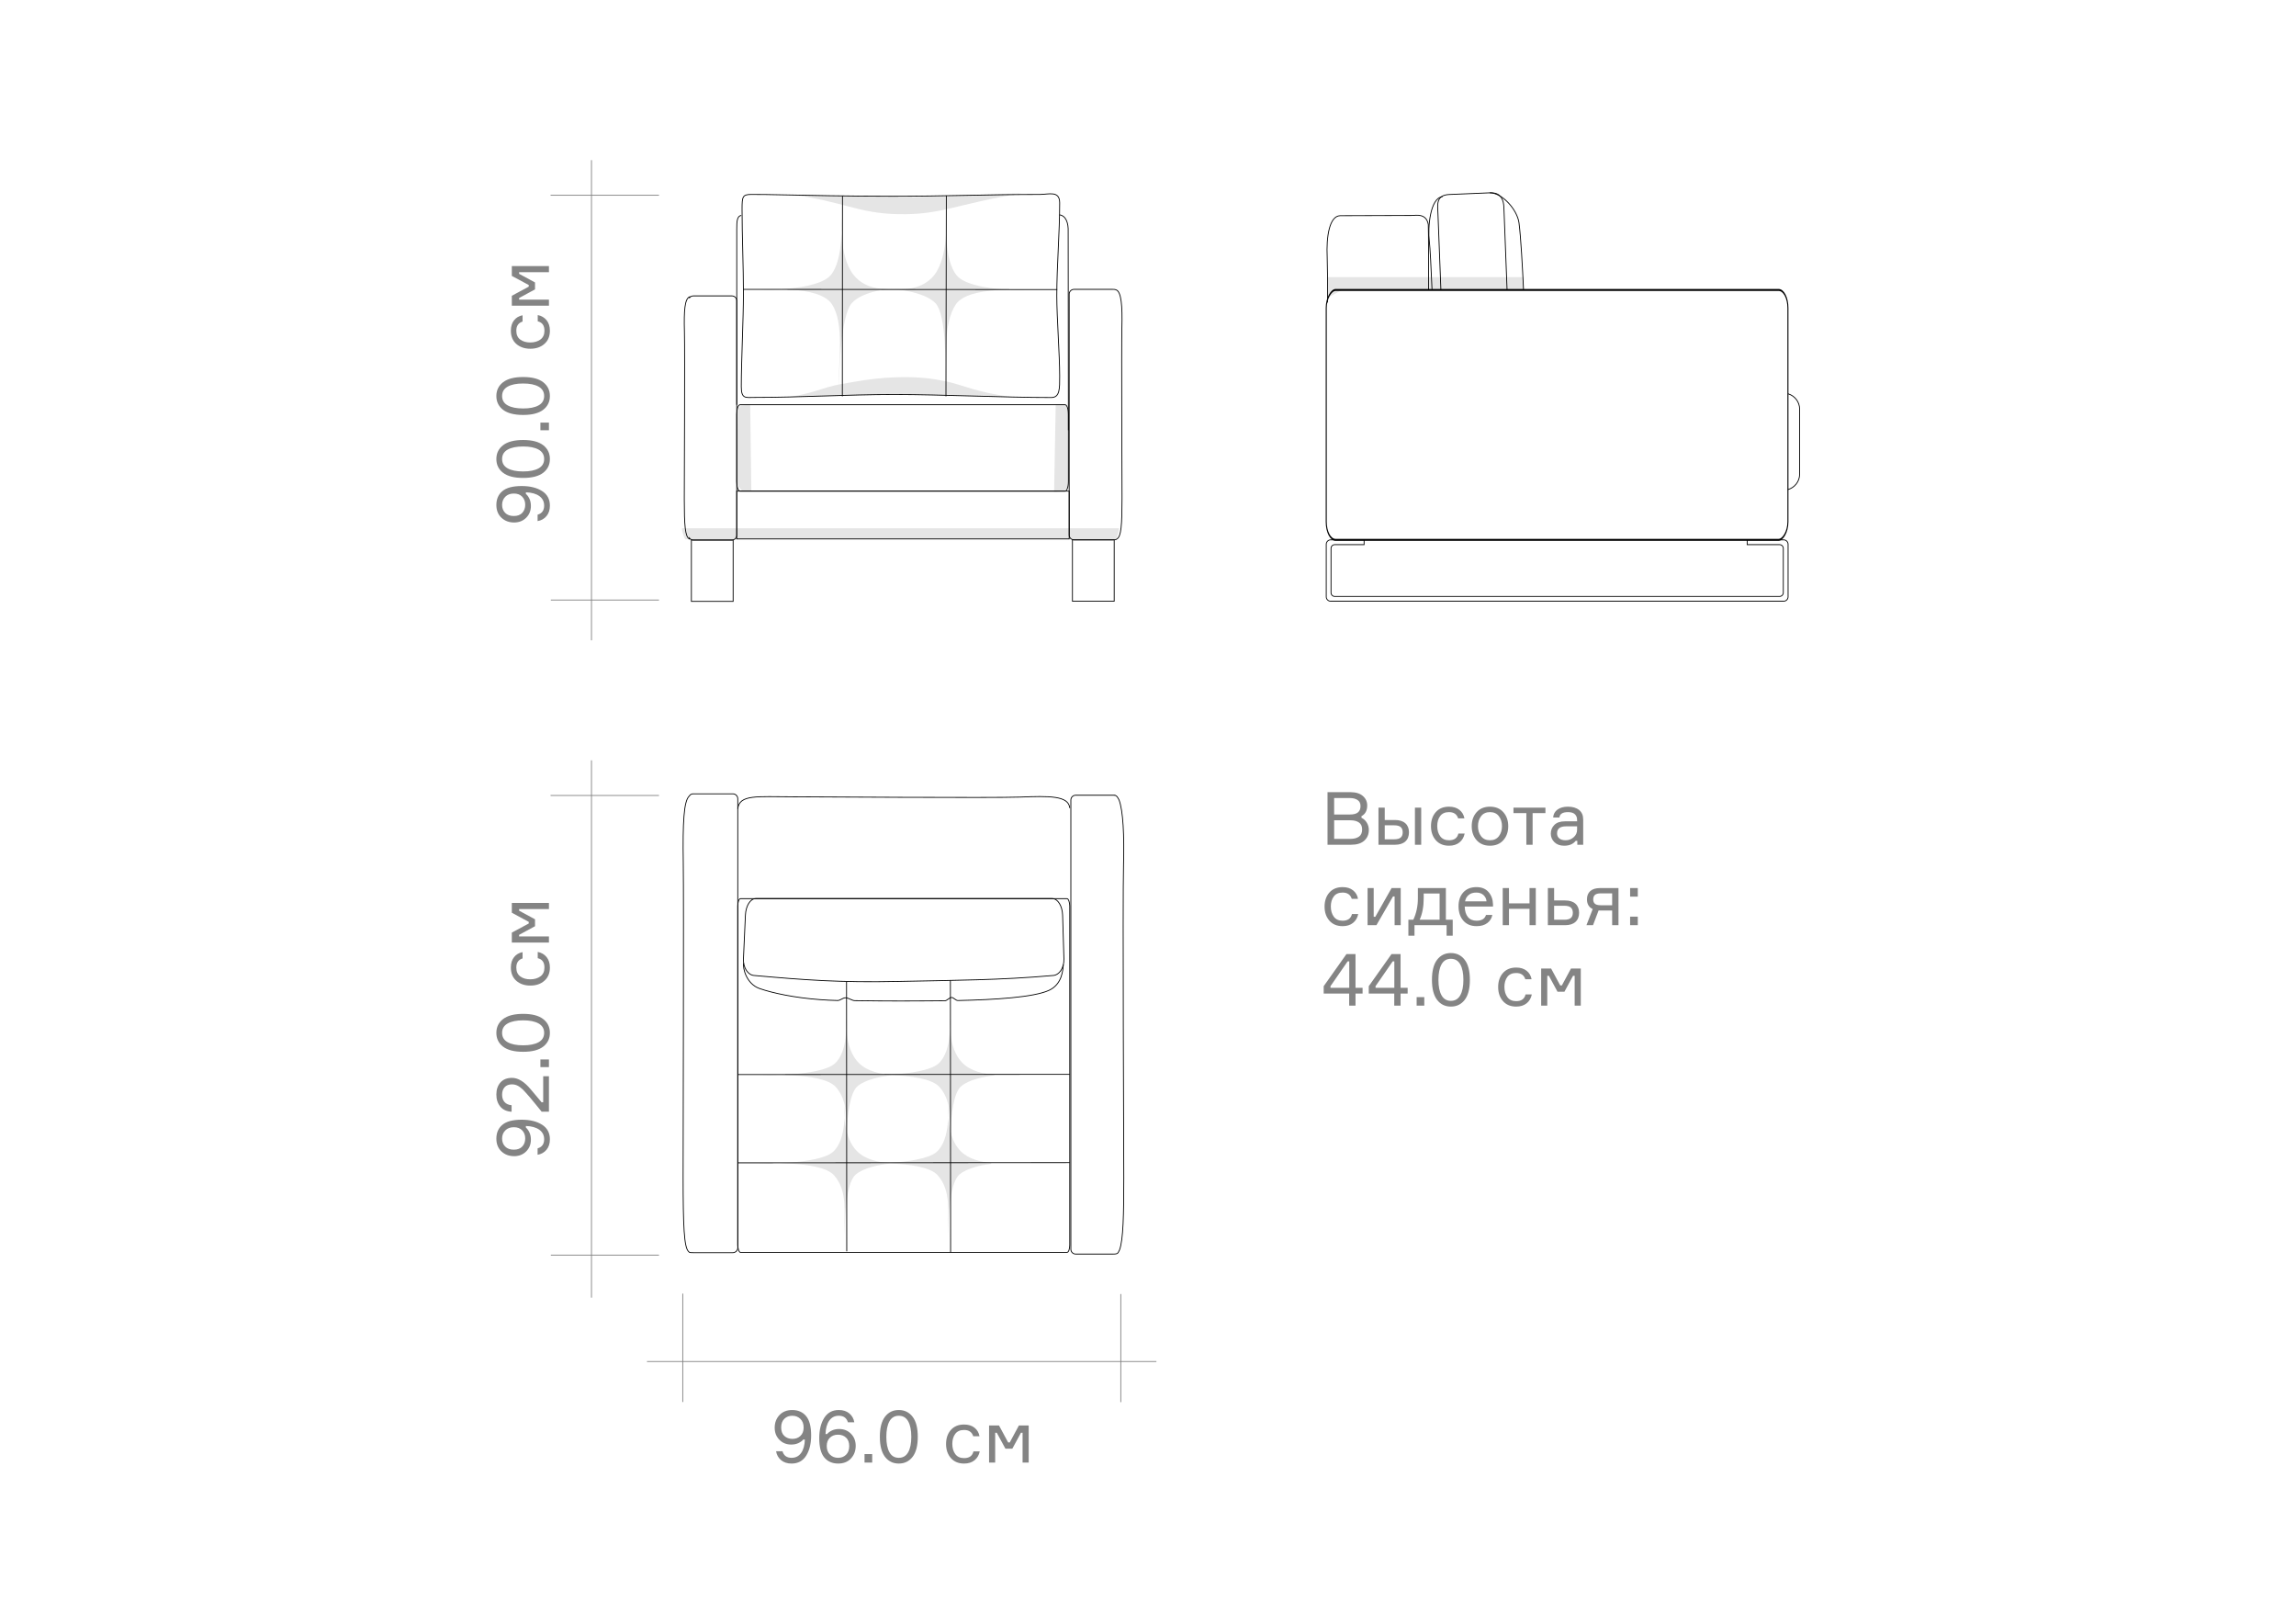 <?xml version="1.0" encoding="UTF-8"?>
<!DOCTYPE svg PUBLIC "-//W3C//DTD SVG 1.1//EN" "http://www.w3.org/Graphics/SVG/1.1/DTD/svg11.dtd">
<!-- Creator: CorelDRAW 2021.5 -->
<svg xmlns="http://www.w3.org/2000/svg" xml:space="preserve" width="297mm" height="210mm" version="1.1" shape-rendering="geometricPrecision" text-rendering="geometricPrecision" image-rendering="optimizeQuality" fill-rule="evenodd" clip-rule="evenodd"
viewBox="0 0 29698.94 20999.25"
 xmlns:xlink="http://www.w3.org/1999/xlink"
 xmlns:xodm="http://www.corel.com/coreldraw/odm/2003">
 <g id="Тени">
  <rect fill="none" width="29698.94" height="20999.25"/>
  <g id="_2237958338480">
   <polygon fill="black" fill-opacity="0.102" points="17172.13,3584.33 19710.21,3584.33 19710.21,3744.38 17369.38,3744.38 17172.27,3850.89 17172.13,3744.38 "/>
   <polygon fill="black" fill-opacity="0.102" points="13815.76,5326.66 13785.7,5236.82 13655.73,5236.74 13634.83,6363.86 13755.13,6351.95 13825.45,6300.09 "/>
   <path fill="black" fill-opacity="0.102" d="M8819.79 6832.28c1884.85,0 3769.7,0 5654.55,0 -8.62,93.36 -40.88,142.28 -40.88,142.28 -1855.99,0 -3711.99,0 -5567.99,0 0,9.22 -38.47,-68.1 -45.68,-142.28z"/>
   <path fill="black" fill-opacity="0.102" d="M10236.37 2517.36c657.62,82.52 860.63,243.73 1386.84,252.53 560.85,9.39 720.63,-126.26 1593.07,-270.71 -490.58,11.41 -970.57,40.47 -1461.16,51.9l-1518.76 -33.72z"/>
   <path fill="black" fill-opacity="0.102" d="M12822.91 15051.57c-135.42,17.17 -311.74,54.81 -411.54,137.41 -177.64,147.03 -136.44,968.87 -145.8,736.4 -9.37,-232.46 44.58,-522.46 -135.69,-725.35 -97.16,-109.34 -376.04,-143.97 -612.63,-152.64 -138.52,14.88 -338.23,51.58 -446.99,141.59 -177.66,147.03 -136.44,968.87 -145.8,736.4 -9.37,-232.46 44.58,-522.46 -135.72,-725.35 -180.26,-202.92 -986.62,-148.51 -986.62,-148.51 0,0 778.9,10.61 969.54,-151.64 190.63,-162.25 149.96,-601.9 149.96,-601.9 0,0 -12.15,152.64 25.49,315.01 3.06,-192.63 2.38,-399.15 -135.71,-554.57 -180.29,-202.92 -986.65,-148.51 -986.65,-148.51 0,0 778.9,10.62 969.54,-151.63 190.63,-162.26 149.99,-601.91 149.99,-601.91 0,0 -31.76,397.91 165.65,592.08 113.14,111.28 287.41,143.32 415.57,150.45 231.11,-15.64 506.69,-52.79 609.89,-140.62 190.63,-162.26 150,-601.91 150,-601.91 0,0 -31.73,397.91 165.65,592.08 112.09,110.25 284.19,142.75 412,150.26l-1.13 9.23c-137.23,16.18 -324.03,53.47 -427.9,139.45 -101.1,83.68 -131.29,385.83 -140.27,587.88 24.09,92.68 65.13,186.37 134.69,254.79 106.12,104.37 266.02,139.07 391.24,148.83l3.26 12.7zm-534.66 -438.59c3.05,-192.63 2.37,-399.15 -135.75,-554.57 -97.13,-109.34 -376.03,-143.97 -612.62,-152.64 -138.52,14.88 -338.23,51.58 -446.99,141.6 -101.1,83.68 -131.31,385.83 -140.29,587.88 24.06,92.68 65.13,186.37 134.69,254.79 113.17,111.28 287.41,143.33 415.59,150.45 231.08,-15.63 506.69,-52.79 609.9,-140.62 190.63,-162.25 149.99,-601.9 149.99,-601.9 0,0 -12.15,152.64 25.49,315.01z"/>
   <path fill="black" fill-opacity="0.102" d="M10882.12 2817.83c0,0 37.64,542.87 -138.92,743.2 -176.54,200.32 -897.98,187.22 -897.98,187.22 0,0 746.84,-67.18 913.83,183.34 166.98,250.53 84.35,734.4 93.05,1021.43l0.56 19.31c-190.26,34 -379.02,130.56 -667.69,162.41l1473.47 -32.4c490.58,8.8 955.47,23.87 1446.04,32.67 -463.03,-54.19 -661.13,-160.95 -871.76,-203.86 5.11,-282.12 -33.74,-747.38 130.61,-993.97 164.35,-246.58 913.84,-183.34 913.84,-183.34 0,0 -721.43,13.1 -897.99,-187.22 -176.55,-200.33 -138.91,-743.18 -138.91,-743.18 0,0 29.37,491.3 -153.43,731.02 -182.81,239.73 -538.01,181.8 -538.01,181.8 0,0 413.22,32.25 553.77,187.31 140.56,155.07 125.87,801.4 127.67,1007.09 -167.24,-33.94 -321.89,-55.97 -569.66,-52.79 -310.69,4 -532.23,45.21 -806.9,94.3 0.2,-149.72 20.2,-893.26 166.08,-1054.19 145.89,-160.92 526.68,-187.3 526.68,-187.3 0,0 -328.11,57.92 -510.91,-181.81 -182.8,-239.72 -153.43,-731.04 -153.43,-731.04z"/>
   <polygon fill="black" fill-opacity="0.102" points="9543.66,5297.55 9580,5244.52 9704.02,5234.23 9718.52,6351.65 9602.18,6351.65 9529.78,6265.15 "/>
   <g>
    <line fill="none" stroke="black" stroke-width="10.58" stroke-miterlimit="22.926" x1="9542.96" y1="13897.26" x2="13837.41" y2= "13894.58" />
    <rect fill="none" stroke="black" stroke-width="10.58" stroke-miterlimit="22.926" x="9542.95" y="11622.11" width="4294.46" height="4575.14" rx="35.39" ry="95.32"/>
    <path fill="none" stroke="black" stroke-width="10.58" stroke-miterlimit="22.926" d="M9479.2 10266.49l-510.04 0c-38.15,0 -43.53,18.55 -58.57,34.32 -64.02,67.21 -80.74,330.99 -72.55,851.78 7.04,448.41 -1.97,3808.44 -1.97,4065.71 0,638.14 11.85,915.99 71.47,968.7 13.4,7.91 -4.08,13.69 61.62,13.69l510.04 0c35.08,0 63.76,-28.68 63.76,-63.75l0 -5806.7c0,-35.08 -28.68,-63.75 -63.76,-63.75z"/>
    <path fill="none" stroke="black" stroke-width="10.58" stroke-miterlimit="22.926" d="M14413.5 10284.52l-499.48 0c-34.35,0 -62.43,28.09 -62.43,62.44l0 5809.34c0,34.32 28.08,62.43 62.43,62.43l486.76 0c65.46,0 59.87,-15.72 80.23,-53.2 48.93,-129.93 55.33,-457.76 55.33,-932.92 0,-255.95 -15.56,-3598.64 -3.41,-4044.74 10.29,-378.68 -4.75,-705.29 -58.54,-844.08 -23.22,-44.64 -37.26,-59.28 -60.89,-59.28z"/>
    <path fill="none" stroke="black" stroke-width="10.58" stroke-miterlimit="22.926" d="M13837.4 10450.31c-14.21,-161.01 -265.05,-156.66 -641.88,-141.7 -324.49,12.88 -2755.8,-3.61 -2941.97,-3.61 -461.75,0 -690.37,-33.3 -710.61,156.61"/>
    <path fill="none" stroke="black" stroke-width="10.58" stroke-miterlimit="22.926" d="M13754.76 12475.3c-6.7,67.43 -13.58,252.83 -185.15,332.32 -195.84,90.73 -700.62,121.67 -1178.67,132.23 -29.22,0.65 -55.14,-40.23 -82.87,-39.77 -28.17,0.48 -58.14,42.34 -85.17,42.68 -188.45,2.39 -355.08,1.77 -569.52,3.09 -193.85,1.22 -386.98,-2.9 -594.11,-4.57 -43.07,-0.35 -79.47,-37.15 -123.89,-37.24 -31.21,-0.05 -69.48,36.11 -100.1,35.41 -77.65,-1.78 -153.36,-5.62 -226.49,-11.1 -333.21,-24.98 -613.27,-84.5 -783.92,-143.89 -170.4,-59.29 -220.22,-265.94 -205.53,-329.08"/>
    <path fill="none" stroke="black" stroke-width="10.58" stroke-miterlimit="22.926" d="M9778.67 11620.61l3829.74 0c75.08,0 132.95,96.96 136.51,214.91l17.06 565.27c3.57,117.99 -61.51,209.51 -136.51,214.91 -691.54,61.14 -1259.79,61.66 -2013.68,77.31 -735.4,15.27 -1183.26,-16.66 -1858.72,-77.31 -74.99,-5.4 -141.84,-96.99 -136.5,-214.91l25.59 -565.27c5.34,-117.92 61.43,-214.91 136.51,-214.91z"/>
    <line fill="none" stroke="black" stroke-width="10.58" stroke-miterlimit="22.926" x1="9542.95" y1="15038.88" x2="13837.41" y2= "15036.2" />
    <line fill="none" stroke="black" stroke-width="10.58" stroke-miterlimit="22.926" x1="10952.75" y1="16183.14" x2="10950.1" y2= "12693.58" />
    <line fill="none" stroke="black" stroke-width="10.58" stroke-miterlimit="22.926" x1="12296.16" y1="16197.24" x2="12293.52" y2= "12679.95" />
   </g>
   <g>
    <path fill="none" stroke="black" stroke-width="10.58" stroke-miterlimit="22.926" d="M9467.35 3826.86l-499.48 0c-19.07,0 -36.19,8.64 -47.66,22.22l0 -10.53c-62.79,25.47 -74.67,176.11 -67.11,453.23 6.51,238.61 -1.83,2026.5 -1.83,2163.39 0,339.56 10.99,487.39 66.13,515.44l0 -11.93c11.37,15.61 29.78,25.79 50.47,25.79l499.48 0c34.35,0 62.43,-28.09 62.43,-62.43l0 -3032.76c0,-34.35 -28.08,-62.43 -62.43,-62.43z"/>
    <path fill="none" stroke="black" stroke-width="10.58" stroke-miterlimit="22.926" d="M9572.65 5234.24c1411.33,0 2793.1,0 4204.34,0 23.59,0 42.9,55.89 42.9,124.17l0 869.1c0,68.29 -19.31,124.16 -42.9,124.16l-4204.34 0c-23.59,0 -42.9,-55.87 -42.9,-124.16l0 -869.1c0,-68.29 19.31,-124.17 42.9,-124.17z"/>
    <path fill="none" stroke="black" stroke-width="10.58" stroke-miterlimit="22.926" d="M9529.86 5234.85l0 -2267.44c-1.02,-116.43 7.72,-172.62 58.57,-181.56m4116.89 -7.09c84.94,11.5 115.57,109.24 111.62,215.49l2.95 2569.49"/>
    <path fill="none" stroke="black" stroke-width="10.58" stroke-miterlimit="22.926" d="M9758.01 5140.02c613.64,0 1195.38,-37.93 1808.99,-37.93 621.92,0 1408.34,39.07 2030.25,39.07 113.28,0 109.8,-113.71 109.8,-276.9 0,-281.74 -37.31,-755.76 -37.31,-1037.5 0,-395.12 37.31,-807.27 37.31,-1202.43 0,-163.16 -141.77,-109.52 -255.04,-109.52 -655.06,0 -1248.73,23.63 -1903.76,23.63 -543.51,0 -1099.34,-11.54 -1642.78,-22.53 -36.98,-0.73 -150.25,-1.16 -187.24,-1.16 -113.27,0 -119.7,27.98 -119.7,191.18 0,341.42 17.85,744.47 17.85,1085.88 0,335.45 -27.8,872.57 -27.8,1208.01 0,163.2 56.18,140.19 169.44,140.19z"/>
    <line fill="none" stroke="black" stroke-width="10.58" stroke-miterlimit="22.926" x1="9616.38" y1="3742.36" x2="13675.31" y2= "3745" />
    <line fill="none" stroke="black" stroke-width="10.58" stroke-miterlimit="22.926" x1="10897.52" y1="2533.77" x2="10895.84" y2= "5125.66" />
    <line fill="none" stroke="black" stroke-width="10.58" stroke-miterlimit="22.926" x1="12240.81" y1="2531.39" x2="12236.03" y2= "5125.66" />
    <path fill="none" stroke="black" stroke-width="10.58" stroke-miterlimit="22.926" d="M14391.95 3742l-499.48 0c-34.35,0 -62.43,28.08 -62.43,62.43l0 3115.09c0,34.35 28.08,62.43 62.43,62.43l499.48 0c53.31,0 45.74,-6.21 55.41,-12.26 55.17,-28.62 66.13,-179.53 66.13,-526.13 0,-139.74 -8.34,-1964.78 -1.83,-2208.33 7.56,-282.88 -8.78,-459.06 -71.56,-485.07 -10.24,-1.37 -6.46,-8.15 -48.15,-8.15z"/>
    <rect fill="none" stroke="black" stroke-width="10.58" stroke-miterlimit="22.926" x="9529.78" y="6351.66" width="4300.26" height="618.15"/>
    <rect fill="none" stroke="black" stroke-width="10.58" stroke-miterlimit="22.926" x="8943.13" y="6984.49" width="540" height="793.11"/>
    <rect fill="none" stroke="black" stroke-width="10.58" stroke-miterlimit="22.926" x="13872.2" y="6982.33" width="540" height="793.11"/>
   </g>
   <g>
    <path fill="none" stroke="black" stroke-width="10.58" stroke-miterlimit="22.926" d="M23128.9 5093.07c86.14,25.03 149.56,104.96 149.56,198.89l0 840.01c0,94.94 -64.78,175.48 -152.26,199.65"/>
    <path fill="none" stroke="black" stroke-width="10.58" stroke-miterlimit="22.926" d="M18479 3750.18c1.32,-28.62 -0.49,-825.88 -4.05,-846.75 -25.63,-149.19 -162.63,-116.87 -208.16,-116.66 -240.64,1.11 -891.96,2.43 -930.59,2.89 -139.72,1.68 -181.97,270.67 -168.85,537.4 3.78,77.11 5.05,302.53 4.92,585.51"/>
    <path fill="none" stroke="black" stroke-width="10.58" stroke-miterlimit="22.926" d="M18637.95 3745.86l-37.53 -974.21c-4.78,-124.14 -29.78,-248.85 147.35,-256.2l522.86 -21.73c47.01,-1.94 174.91,-5.89 182.4,188.41l40.98 1063.72"/>
    <path fill="none" stroke="black" stroke-width="10.58" stroke-miterlimit="22.926" d="M18658.34 2544.18c-160.63,12.85 -191.82,405.19 -170.08,574.66 10.18,79.46 23.96,364.61 34.91,621.45"/>
    <path fill="none" stroke="black" stroke-width="10.58" stroke-miterlimit="22.926" d="M19270.67 2493.72c161.11,0.03 355.18,218.2 377.7,388.75 23.8,180.07 46.12,588.16 58.63,863.39"/>
    <rect fill="none" stroke="black" stroke-width="10.58" stroke-miterlimit="22.926" transform="matrix(2.45875E-14 -2.411 1.247 8.57878E-14 17155 6981.95)" width="1340.61" height="4789.06" rx="96.84" ry="96.84"/>
    <path fill="none" stroke="black" stroke-width="10.58" stroke-miterlimit="22.926" d="M17155.03 7718.13l0 -678.89c0,-31.52 25.77,-57.3 57.31,-57.3l432.31 0 0 61.84 -379.44 0c-26.62,0 -48.37,21.76 -48.37,48.38l0 573.06c0,26.63 21.75,48.39 48.37,48.39l5753.62 0c26.62,0 48.39,-21.76 48.39,-48.39l0 -573.06c0,-26.62 -21.77,-48.38 -48.39,-48.38l-418.94 0 0 -61.84 471.84 0c31.51,0 57.3,25.78 57.3,57.3l0 678.89c0,31.53 -25.79,57.31 -57.3,57.31l-5859.41 0c-31.54,0 -57.31,-25.78 -57.31,-57.31z"/>
   </g>
   <path fill="#666666" fill-rule="nonzero" fill-opacity="0.8" d="M17610.73 10555.56l0 20.95c28.58,13.34 51.6,34.3 69.06,62.88 17.47,28.58 26.2,60.01 26.2,94.31 0,57.15 -19.69,103.35 -59.06,138.6 -39.37,35.25 -96.53,52.87 -171.46,52.87l-303.87 0 0 -680.14 296.25 0c69.22,0 122.73,16.35 160.5,49.06 37.79,32.7 56.68,73.82 56.68,123.36 0,65.41 -24.76,111.45 -74.3,138.13zm-353.41 -234.33l0 212.42 208.61 0c88.28,0 132.42,-36.2 132.42,-108.6 0,-35.56 -12.7,-61.76 -38.11,-78.59 -25.4,-16.83 -57.47,-25.24 -96.21,-25.24l-206.71 0zm0 527.72l212.42 0c43.82,0 79.71,-9.37 107.65,-28.1 27.94,-18.74 41.91,-50.01 41.91,-93.83 0,-41.28 -13.81,-71.29 -41.43,-90.02 -27.63,-18.74 -63.35,-28.11 -107.17,-28.11l-213.38 0 0 240.05zm573.45 -403.9l80.98 0 0 160.03 132.41 0c57.79,0 102.4,13.97 133.84,41.92 31.44,27.94 47.15,67 47.15,117.17 0,50.8 -15.71,90.34 -47.15,118.6 -31.44,28.26 -76.05,42.39 -133.84,42.39l-213.38 0 0 -480.1zm80.98 228.62l0 180.99 120.98 0c40.01,0 68.59,-7.62 85.73,-22.87 17.15,-15.24 25.72,-37.78 25.72,-67.63 0,-29.85 -8.57,-52.39 -25.72,-67.64 -17.14,-15.24 -45.72,-22.86 -85.73,-22.86l-120.98 0zm390.56 -228.62l80.97 0 0 480.1 -80.97 0 0 -480.1zm562.01 335.31l80.98 0c-9.53,48.27 -31.92,86.53 -67.16,114.79 -35.25,28.26 -80.18,42.39 -134.8,42.39 -72.4,0 -129.39,-23.65 -170.98,-70.97 -41.6,-47.31 -62.4,-107.8 -62.4,-181.46 0,-74.3 20.64,-134.95 61.92,-181.94 41.28,-46.99 98.44,-70.49 171.46,-70.49 55.25,0 100.19,13.81 134.8,41.44 34.61,27.62 56.04,64.3 64.3,110.03l-80.97 0c-17.15,-53.99 -56.53,-80.98 -118.13,-80.98 -51.44,0 -89.7,16.99 -114.79,50.97 -25.08,33.97 -37.63,77 -37.63,129.08 0,52.71 12.71,96.53 38.11,131.46 25.4,34.93 63.51,52.39 114.31,52.39 67.32,0 107.65,-28.9 120.98,-86.69zm235.76 -276.24c42.23,-47.63 99.87,-71.45 172.89,-71.45 73.03,0 130.67,23.82 172.89,71.45 42.23,47.63 63.35,107.96 63.35,180.98 0,73.04 -21.12,133.37 -63.35,180.99 -42.23,47.63 -99.87,71.44 -172.89,71.44 -73.03,0 -130.67,-23.81 -172.89,-71.44 -42.23,-47.63 -63.35,-107.96 -63.35,-180.99 0,-73.03 21.12,-133.36 63.35,-180.98zm57.63 310.06c26.68,35.25 65.1,52.87 115.27,52.87 50.17,0 88.59,-17.62 115.27,-52.87 26.67,-35.25 40.01,-78.27 40.01,-129.08 0,-50.8 -13.34,-93.83 -40.01,-129.08 -26.68,-35.24 -65.1,-52.87 -115.27,-52.87 -50.17,0 -88.59,17.63 -115.27,52.87 -26.67,35.25 -40.01,78.28 -40.01,129.08 0,50.81 13.34,93.83 40.01,129.08zm419.14 -298.63l0 -70.5 413.42 0 0 70.5 -165.74 0 0 409.61 -80.97 0 0 -409.61 -166.7 0zm825.88 409.61l0 -50.49 -20.96 0c-33.02,41.92 -82.87,62.87 -149.55,62.87 -52.71,0 -94.62,-15.24 -125.74,-45.72 -31.12,-30.48 -46.68,-67.32 -46.68,-110.5 0,-43.82 15.24,-81.29 45.73,-112.41 30.48,-31.12 76.52,-46.68 138.13,-46.68l156.21 0 0 -19.05c0,-30.49 -9.52,-54.78 -28.57,-72.88 -19.06,-18.1 -48.59,-27.15 -88.6,-27.15 -69.86,0 -107.01,23.18 -111.45,69.54l-80.97 0c3.17,-43.82 22.06,-78.11 56.68,-102.88 34.61,-24.77 79.22,-37.15 133.84,-37.15 61.6,0 110.02,14.29 145.26,42.87 35.25,28.58 52.87,69.54 52.87,122.88l0 326.74 -76.21 0zm-150.5 -58.11c40.01,0 74.62,-13.18 103.83,-39.53 29.22,-26.36 43.82,-58.59 43.82,-96.69l0 -43.82 -143.83 0c-76.84,0 -115.27,30.48 -115.27,91.45 0,27.31 9.69,48.9 29.06,64.78 19.37,15.87 46.84,23.81 82.4,23.81zm-2764.37 953.62l80.98 0c-9.53,48.27 -31.92,86.53 -67.16,114.79 -35.25,28.26 -80.18,42.39 -134.8,42.39 -72.4,0 -129.39,-23.65 -170.98,-70.97 -41.6,-47.31 -62.4,-107.8 -62.4,-181.46 0,-74.3 20.64,-134.95 61.92,-181.94 41.28,-46.99 98.44,-70.49 171.46,-70.49 55.25,0 100.19,13.81 134.8,41.44 34.61,27.62 56.04,64.3 64.3,110.03l-80.97 0c-17.15,-53.99 -56.53,-80.98 -118.13,-80.98 -51.44,0 -89.7,16.99 -114.79,50.97 -25.08,33.97 -37.63,77 -37.63,129.08 0,52.71 12.71,96.53 38.11,131.46 25.4,34.93 63.51,52.39 114.31,52.39 67.32,0 107.65,-28.9 120.98,-86.69zm316.26 144.79l-114.32 0 0 -480.1 79.07 0 0 371.51 20.96 0 210.51 -371.51 118.13 0 0 480.1 -79.07 0 0 -371.51 -20.96 0 -214.32 371.51zm898.28 -70.49l88.59 0 0 206.7 -79.07 0 0 -136.22 -415.33 0 0 136.22 -79.06 0 0 -206.7 63.82 0c39.38,-83.83 59.06,-176.54 59.06,-278.16l0 -131.46 361.99 0 0 409.62zm-80.98 0l0 -339.12 -205.75 0 0 60.96c0,108.6 -17.46,201.31 -52.39,278.16l258.14 0zm690.62 -198.14l0 27.63 -365.79 0c1.27,57.79 14.93,102.72 40.96,134.79 26.04,32.08 63.51,48.11 112.41,48.11 66.05,0 106.69,-24.77 121.94,-74.3l81.92 0c-8.25,43.18 -30.01,78.11 -65.25,104.78 -35.25,26.68 -81.45,40.01 -138.61,40.01 -73.03,0 -130.19,-23.81 -171.46,-71.44 -41.28,-47.63 -61.92,-109.55 -61.92,-185.75 0,-74.94 20.64,-134.95 61.92,-180.03 41.28,-45.09 97.8,-67.64 169.56,-67.64 67.95,0 120.34,21.43 157.17,64.3 36.83,42.87 55.88,96.06 57.15,159.55zm-216.23 -153.36c-41.28,0 -74.3,10.64 -99.07,31.92 -24.77,21.27 -40.01,48.42 -45.72,81.44l277.19 0c-2.54,-32.38 -15.55,-59.37 -39.05,-80.97 -23.5,-21.59 -54.62,-32.39 -93.36,-32.39zm769.69 421.99l-80.98 0 0 -211.47 -265.76 0 0 211.47 -80.98 0 0 -480.1 80.98 0 0 198.14 265.76 0 0 -198.14 80.98 0 0 480.1zm830.64 -480.1l239.09 0 0 480.1 -81.92 0 0 -189.56 -145.74 0c-12.7,0 -22.54,-0.32 -29.53,-0.95l-72.4 190.51 -84.78 0 80.97 -208.61c-49.53,-23.5 -74.3,-65.41 -74.3,-125.75 0,-46.36 14.45,-82.24 43.34,-107.64 28.9,-25.4 70.65,-38.11 125.27,-38.11zm157.17 68.59l-148.6 0c-34.93,0 -59.69,6.67 -74.3,20.01 -14.61,13.33 -21.91,32.7 -21.91,58.11 0,24.76 7.3,43.5 21.91,56.2 14.61,12.7 39.37,19.05 74.3,19.05l148.6 0 0 -153.36zm-2430.01 1451.82l-99.07 0 0 -110.5 99.07 0 0 110.5zm165.75 -593.46c44.45,-57.79 103.83,-86.68 178.12,-86.68 74.31,0 133.85,29.05 178.61,87.16 44.77,58.11 67.16,144.63 67.16,259.58 0,114.94 -22.39,201.3 -67.16,259.1 -44.77,57.79 -104.31,86.68 -178.61,86.68 -74.3,0 -133.68,-28.89 -178.12,-86.68 -44.46,-57.8 -66.69,-144.16 -66.69,-259.1 0,-115.59 22.23,-202.26 66.69,-260.06zm57.15 459.62c26.68,47.95 67,71.92 120.98,71.92 53.99,0 94.47,-23.97 121.46,-71.92 26.99,-47.95 40.49,-114.47 40.49,-199.56 0,-85.74 -13.5,-152.57 -40.49,-200.52 -26.99,-47.95 -67.47,-71.92 -121.46,-71.92 -53.98,0 -94.3,23.97 -120.98,71.92 -26.67,47.95 -40.01,114.79 -40.01,200.52 0,85.1 13.34,151.61 40.01,199.56zm1086.89 -10.96l80.98 0c-9.53,48.27 -31.92,86.53 -67.16,114.79 -35.25,28.26 -80.18,42.39 -134.8,42.39 -72.4,0 -129.39,-23.65 -170.98,-70.97 -41.6,-47.31 -62.4,-107.8 -62.4,-181.46 0,-74.3 20.64,-134.95 61.92,-181.94 41.28,-46.99 98.44,-70.49 171.46,-70.49 55.25,0 100.19,13.81 134.8,41.44 34.61,27.62 56.04,64.3 64.3,110.03l-80.97 0c-17.15,-53.99 -56.53,-80.98 -118.13,-80.98 -51.44,0 -89.7,16.99 -114.79,50.97 -25.08,33.97 -37.63,77 -37.63,129.08 0,52.71 12.71,96.53 38.11,131.46 25.4,34.93 63.51,52.39 114.31,52.39 67.32,0 107.65,-28.9 120.98,-86.69zm201.94 144.79l0 -480.1 128.61 0 118.12 219.09 20.96 0 118.12 -219.09 126.7 0 0 480.1 -79.07 0 0 -385.8 -20.96 0 -111.45 205.76 -89.55 0 -111.45 -205.76 -20.96 0 0 385.8 -79.07 0zm167.65 -1520.41l0 160.03 141.92 0c57.8,0 102.41,13.97 133.85,41.92 31.43,27.94 47.15,67 47.15,117.17 0,50.8 -15.72,90.34 -47.15,118.6 -31.44,28.26 -76.05,42.39 -133.85,42.39l-222.9 0 0 -480.1 80.98 0zm0 409.62l130.5 0c40.01,0 68.59,-7.62 85.74,-22.87 17.15,-15.24 25.72,-37.78 25.72,-67.63 0,-29.85 -8.57,-52.39 -25.72,-67.64 -17.15,-15.24 -45.73,-22.86 -85.74,-22.86l-130.5 0 0 180.99zm1082.12 70.49l-99.07 0 0 -110.5 99.07 0 0 110.5zm0 -369.6l-99.07 0 0 -110.51 99.07 0 0 110.51zm-3651.22 1179.38l91.45 0 0 74.3 -91.45 0 0 156.22 -81.93 0 0 -156.22 -329.59 0 0 -95.26 294.35 -415.33 117.17 0 0 436.28zm-323.88 0l242.91 0 0 -341.98 -20.96 0 -221.95 321.02 0 20.96zm906.86 0l91.45 0 0 74.3 -91.45 0 0 156.22 -81.93 0 0 -156.22 -329.59 0 0 -95.26 294.35 -415.33 117.17 0 0 436.28zm-323.88 0l242.91 0 0 -341.98 -20.96 0 -221.95 321.02 0 20.96z"/>
   <path fill="#666666" fill-rule="nonzero" fill-opacity="0.8" d="M10234.11 18682.31c-60.97,0 -111.78,-20.48 -152.41,-61.44 -40.65,-40.97 -60.97,-92.88 -60.97,-155.74 0,-65.42 20.48,-120.03 61.45,-163.84 40.96,-43.82 96.05,-65.73 165.26,-65.73 75.58,0 135.27,26.03 179.08,78.11 43.82,52.08 65.73,135.27 65.73,249.57 0,107.33 -21.43,194.96 -64.3,262.91 -42.86,67.96 -105.9,101.93 -189.08,101.93 -55.25,0 -100.5,-14.76 -135.75,-44.29 -35.24,-29.53 -56.68,-67.8 -64.3,-114.79l82.88 0c16.51,56.52 55.57,84.78 117.17,84.78 52.71,0 93.99,-20.96 123.84,-62.87 29.85,-41.92 46.04,-99.71 48.58,-173.37l-20.96 0c-13.97,17.15 -34.45,32.23 -61.44,45.25 -26.99,13.02 -58.58,19.53 -94.78,19.53zm119.07 -331.5c-27.94,-27.31 -62.87,-40.96 -104.78,-40.96 -41.92,0 -76.37,13.34 -103.36,40.01 -26.99,26.67 -40.49,63.82 -40.49,111.46 0,47.63 13.66,84.14 40.96,109.55 27.31,25.4 62.24,38.1 104.79,38.1 41.92,0 76.53,-13.02 103.84,-39.06 27.3,-26.04 40.96,-61.92 40.96,-107.64 0,-47 -13.97,-84.15 -41.92,-111.46zm502.01 130.51c60.97,0 111.77,20.48 152.41,61.44 40.64,40.97 60.97,92.88 60.97,155.74 0,65.42 -20.49,120.03 -61.45,163.84 -40.96,43.82 -96.05,65.73 -165.27,65.73 -75.57,0 -135.27,-26.03 -179.08,-78.11 -43.82,-52.08 -65.73,-135.27 -65.73,-249.57 0,-107.33 21.44,-194.96 64.3,-262.91 42.87,-67.96 105.9,-101.93 189.09,-101.93 55.25,0 100.5,14.76 135.74,44.29 35.25,29.53 56.69,67.8 64.31,114.79l-82.88 0c-16.51,-56.52 -55.57,-84.78 -117.17,-84.78 -52.71,0 -93.99,20.96 -123.84,62.87 -29.85,41.92 -46.04,99.71 -48.58,173.37l20.95 0c13.97,-17.15 34.46,-32.23 61.45,-45.25 26.99,-13.02 58.58,-19.53 94.78,-19.53zm-119.08 331.5c27.95,27.31 62.88,40.96 104.79,40.96 41.92,0 76.37,-13.34 103.36,-40.01 26.99,-26.67 40.49,-63.82 40.49,-111.45 0,-47.64 -13.66,-84.15 -40.97,-109.55 -27.3,-25.41 -62.23,-38.11 -104.78,-38.11 -41.92,0 -76.53,13.02 -103.84,39.06 -27.31,26.04 -40.96,61.92 -40.96,107.64 0,47 13.97,84.15 41.91,111.46zm545.83 102.88l-99.07 0 0 -110.5 99.07 0 0 110.5zm165.75 -593.46c44.45,-57.79 103.83,-86.68 178.12,-86.68 74.31,0 133.85,29.05 178.61,87.16 44.77,58.11 67.16,144.63 67.16,259.58 0,114.94 -22.39,201.3 -67.16,259.1 -44.77,57.79 -104.31,86.68 -178.61,86.68 -74.3,0 -133.68,-28.89 -178.12,-86.68 -44.46,-57.8 -66.69,-144.16 -66.69,-259.1 0,-115.59 22.23,-202.26 66.69,-260.06zm57.15 459.62c26.68,47.95 67,71.92 120.98,71.92 53.99,0 94.47,-23.97 121.46,-71.92 26.99,-47.95 40.49,-114.47 40.49,-199.56 0,-85.74 -13.5,-152.57 -40.49,-200.52 -26.99,-47.95 -67.47,-71.92 -121.46,-71.92 -53.98,0 -94.3,23.97 -120.98,71.92 -26.67,47.95 -40.01,114.79 -40.01,200.52 0,85.1 13.34,151.61 40.01,199.56zm1086.89 -10.96l80.98 0c-9.53,48.27 -31.92,86.53 -67.16,114.79 -35.25,28.26 -80.18,42.39 -134.8,42.39 -72.4,0 -129.39,-23.65 -170.98,-70.97 -41.6,-47.31 -62.4,-107.8 -62.4,-181.46 0,-74.3 20.64,-134.95 61.92,-181.94 41.28,-46.99 98.44,-70.49 171.46,-70.49 55.25,0 100.19,13.81 134.8,41.44 34.61,27.62 56.04,64.3 64.3,110.03l-80.97 0c-17.15,-53.99 -56.53,-80.98 -118.13,-80.98 -51.44,0 -89.7,16.99 -114.79,50.97 -25.08,33.97 -37.63,77 -37.63,129.08 0,52.71 12.71,96.53 38.11,131.46 25.4,34.93 63.51,52.39 114.31,52.39 67.32,0 107.65,-28.9 120.98,-86.69zm201.94 144.79l0 -480.1 128.61 0 118.12 219.09 20.96 0 118.12 -219.09 126.7 0 0 480.1 -79.07 0 0 -385.8 -20.96 0 -111.45 205.76 -89.55 0 -111.45 -205.76 -20.96 0 0 385.8 -79.07 0z"/>
   <path fill="#666666" fill-rule="nonzero" fill-opacity="0.8" d="M6867.19 6543.94c0,60.97 -20.48,111.78 -61.44,152.41 -40.97,40.65 -92.88,60.97 -155.74,60.97 -65.42,0 -120.03,-20.48 -163.84,-61.45 -43.82,-40.96 -65.73,-96.05 -65.73,-165.26 0,-75.58 26.03,-135.27 78.11,-179.08 52.08,-43.82 135.27,-65.73 249.57,-65.73 107.33,0 194.96,21.43 262.91,64.3 67.96,42.86 101.93,105.9 101.93,189.08 0,55.25 -14.76,100.5 -44.29,135.75 -29.53,35.24 -67.8,56.68 -114.79,64.3l0 -82.88c56.52,-16.51 84.78,-55.57 84.78,-117.17 0,-52.71 -20.96,-93.99 -62.87,-123.84 -41.92,-29.85 -99.71,-46.04 -173.37,-48.58l0 20.96c17.15,13.97 32.23,34.45 45.25,61.44 13.02,26.99 19.53,58.58 19.53,94.78zm-331.5 -119.07c-27.31,27.94 -40.96,62.87 -40.96,104.78 0,41.92 13.34,76.37 40.01,103.36 26.67,26.99 63.82,40.49 111.46,40.49 47.63,0 84.14,-13.66 109.55,-40.96 25.4,-27.31 38.1,-62.24 38.1,-104.79 0,-41.92 -13.02,-76.53 -39.06,-103.84 -26.04,-27.3 -61.92,-40.96 -107.64,-40.96 -47,0 -84.15,13.97 -111.46,41.92zm-28.58 -310.55c-57.79,-44.45 -86.68,-103.83 -86.68,-178.12 0,-74.31 29.05,-133.85 87.16,-178.61 58.11,-44.77 144.63,-67.16 259.58,-67.16 114.94,0 201.3,22.39 259.1,67.16 57.79,44.77 86.68,104.31 86.68,178.61 0,74.3 -28.89,133.68 -86.68,178.12 -57.8,44.46 -144.16,66.69 -259.1,66.69 -115.59,0 -202.26,-22.23 -260.06,-66.69zm459.62 -57.15c47.95,-26.68 71.92,-67 71.92,-120.98 0,-53.99 -23.97,-94.47 -71.92,-121.46 -47.95,-26.99 -114.47,-40.49 -199.56,-40.49 -85.74,0 -152.57,13.5 -200.52,40.49 -47.95,26.99 -71.92,67.47 -71.92,121.46 0,53.98 23.97,94.3 71.92,120.98 47.95,26.67 114.79,40.01 200.52,40.01 85.1,0 151.61,-13.34 199.56,-40.01zm133.84 -591.55l0 99.07 -110.5 0 0 -99.07 110.5 0zm-593.46 -165.75c-57.79,-44.45 -86.68,-103.83 -86.68,-178.12 0,-74.31 29.05,-133.85 87.16,-178.61 58.11,-44.77 144.63,-67.16 259.58,-67.16 114.94,0 201.3,22.39 259.1,67.16 57.79,44.77 86.68,104.31 86.68,178.61 0,74.3 -28.89,133.68 -86.68,178.12 -57.8,44.46 -144.16,66.69 -259.1,66.69 -115.59,0 -202.26,-22.23 -260.06,-66.69zm459.62 -57.15c47.95,-26.68 71.92,-67 71.92,-120.98 0,-53.99 -23.97,-94.47 -71.92,-121.46 -47.95,-26.99 -114.47,-40.49 -199.56,-40.49 -85.74,0 -152.57,13.5 -200.52,40.49 -47.95,26.99 -71.92,67.47 -71.92,121.46 0,53.98 23.97,94.3 71.92,120.98 47.95,26.67 114.79,40.01 200.52,40.01 85.1,0 151.61,-13.34 199.56,-40.01zm-10.96 -1086.89l0 -80.98c48.27,9.53 86.53,31.92 114.79,67.16 28.26,35.25 42.39,80.18 42.39,134.8 0,72.4 -23.65,129.39 -70.97,170.98 -47.31,41.6 -107.8,62.4 -181.46,62.4 -74.3,0 -134.95,-20.64 -181.94,-61.92 -46.99,-41.28 -70.49,-98.44 -70.49,-171.46 0,-55.25 13.81,-100.19 41.44,-134.8 27.62,-34.61 64.3,-56.04 110.03,-64.3l0 80.97c-53.99,17.15 -80.98,56.53 -80.98,118.13 0,51.44 16.99,89.7 50.97,114.79 33.97,25.08 77,37.63 129.08,37.63 52.71,0 96.53,-12.71 131.46,-38.11 34.93,-25.4 52.39,-63.51 52.39,-114.31 0,-67.32 -28.9,-107.65 -86.69,-120.98zm144.79 -201.94l-480.1 0 0 -128.61 219.09 -118.12 0 -20.96 -219.09 -118.12 0 -126.7 480.1 0 0 79.07 -385.8 0 0 20.96 205.76 111.45 0 89.55 -205.76 111.45 0 20.96 385.8 0 0 79.07z"/>
   <path fill="#666666" fill-rule="nonzero" fill-opacity="0.8" d="M6867.19 14739.23c0,60.97 -20.48,111.78 -61.44,152.41 -40.97,40.65 -92.88,60.97 -155.74,60.97 -65.42,0 -120.03,-20.48 -163.84,-61.45 -43.82,-40.96 -65.73,-96.05 -65.73,-165.26 0,-75.58 26.03,-135.27 78.11,-179.08 52.08,-43.82 135.27,-65.73 249.57,-65.73 107.33,0 194.96,21.43 262.91,64.3 67.96,42.86 101.93,105.9 101.93,189.08 0,55.25 -14.76,100.5 -44.29,135.75 -29.53,35.24 -67.8,56.68 -114.79,64.3l0 -82.88c56.52,-16.51 84.78,-55.57 84.78,-117.17 0,-52.71 -20.96,-93.99 -62.87,-123.84 -41.92,-29.85 -99.71,-46.04 -173.37,-48.58l0 20.96c17.15,13.97 32.23,34.45 45.25,61.44 13.02,26.99 19.53,58.58 19.53,94.78zm-331.5 -119.07c-27.31,27.94 -40.96,62.87 -40.96,104.78 0,41.92 13.34,76.37 40.01,103.36 26.67,26.99 63.82,40.49 111.46,40.49 47.63,0 84.14,-13.66 109.55,-40.96 25.4,-27.31 38.1,-62.24 38.1,-104.79 0,-41.92 -13.02,-76.53 -39.06,-103.84 -26.04,-27.3 -61.92,-40.96 -107.64,-40.96 -47,0 -84.15,13.97 -111.46,41.92zm81.93 -325.79l0 83.83c-64.15,-3.81 -113.05,-26.2 -146.7,-67.16 -33.65,-40.96 -50.48,-92.56 -50.48,-154.79 0,-64.77 17.62,-117.01 52.87,-156.69 35.24,-39.69 85.25,-59.54 150.02,-59.54 78.75,0 159.08,49.22 241,147.65l140.98 167.64 20.96 0 0 -336.26 74.3 0 0 458.19 -94.31 0 -80.02 -98.12c-48.9,-60.97 -91.77,-111.46 -128.6,-151.45 -13.34,-15.25 -24.77,-27.47 -34.29,-36.68 -9.53,-9.21 -22.07,-19.69 -37.63,-31.44 -15.56,-11.75 -31.91,-20.64 -49.06,-26.67 -17.15,-6.03 -34.93,-9.05 -53.35,-9.05 -41.28,0 -73.03,12.07 -95.26,36.2 -22.23,24.13 -33.34,56.84 -33.34,98.12 0,38.74 10.32,70.02 30.96,93.83 20.64,23.82 51.28,37.95 91.93,42.39zm482.95 -592.5l0 99.07 -110.5 0 0 -99.07 110.5 0zm-593.46 -165.75c-57.79,-44.45 -86.68,-103.83 -86.68,-178.12 0,-74.31 29.05,-133.85 87.16,-178.61 58.11,-44.77 144.63,-67.16 259.58,-67.16 114.94,0 201.3,22.39 259.1,67.16 57.79,44.77 86.68,104.31 86.68,178.61 0,74.3 -28.89,133.68 -86.68,178.12 -57.8,44.46 -144.16,66.69 -259.1,66.69 -115.59,0 -202.26,-22.23 -260.06,-66.69zm459.62 -57.15c47.95,-26.68 71.92,-67 71.92,-120.98 0,-53.99 -23.97,-94.47 -71.92,-121.46 -47.95,-26.99 -114.47,-40.49 -199.56,-40.49 -85.74,0 -152.57,13.5 -200.52,40.49 -47.95,26.99 -71.92,67.47 -71.92,121.46 0,53.98 23.97,94.3 71.92,120.98 47.95,26.67 114.79,40.01 200.52,40.01 85.1,0 151.61,-13.34 199.56,-40.01zm-10.96 -1086.89l0 -80.98c48.27,9.53 86.53,31.92 114.79,67.16 28.26,35.25 42.39,80.18 42.39,134.8 0,72.4 -23.65,129.39 -70.97,170.98 -47.31,41.6 -107.8,62.4 -181.46,62.4 -74.3,0 -134.95,-20.64 -181.94,-61.92 -46.99,-41.28 -70.49,-98.44 -70.49,-171.46 0,-55.25 13.81,-100.19 41.44,-134.8 27.62,-34.61 64.3,-56.04 110.03,-64.3l0 80.97c-53.99,17.15 -80.98,56.53 -80.98,118.13 0,51.44 16.99,89.7 50.97,114.79 33.97,25.08 77,37.63 129.08,37.63 52.71,0 96.53,-12.71 131.46,-38.11 34.93,-25.4 52.39,-63.51 52.39,-114.31 0,-67.32 -28.9,-107.65 -86.69,-120.98zm144.79 -201.94l-480.1 0 0 -128.61 219.09 -118.12 0 -20.96 -219.09 -118.12 0 -126.7 480.1 0 0 79.07 -385.8 0 0 20.96 205.76 111.45 0 89.55 -205.76 111.45 0 20.96 385.8 0 0 79.07z"/>
   <g>
    <line fill="none" stroke="gray" stroke-width="10.58" stroke-miterlimit="22.926" x1="7125.24" y1="7760.02" x2="8523.77" y2= "7760.02" />
    <line fill="none" stroke="gray" stroke-width="10.58" stroke-miterlimit="22.926" x1="7121.83" y1="2525.45" x2="8523.77" y2= "2525.45" />
    <line fill="none" stroke="gray" stroke-width="10.58" stroke-miterlimit="22.926" x1="7650.81" y1="8281.46" x2="7650.81" y2= "2071.17" />
   </g>
   <g>
    <line fill="none" stroke="gray" stroke-width="10.58" stroke-miterlimit="22.926" x1="7125.24" y1="16232.07" x2="8523.77" y2= "16232.07" />
    <line fill="none" stroke="gray" stroke-width="10.58" stroke-miterlimit="22.926" x1="7121.83" y1="10287.78" x2="8523.77" y2= "10287.78" />
    <line fill="none" stroke="gray" stroke-width="10.58" stroke-miterlimit="22.926" x1="7650.81" y1="16782.44" x2="7650.81" y2= "9833.5" />
   </g>
   <g>
    <line fill="none" stroke="gray" stroke-width="10.58" stroke-miterlimit="22.926" x1="8831.32" y1="18131.97" x2="8831.32" y2= "16730.03" />
    <line fill="none" stroke="gray" stroke-width="10.58" stroke-miterlimit="22.926" x1="14958.08" y1="17608.36" x2="8368.8" y2= "17608.36" />
    <line fill="none" stroke="gray" stroke-width="10.58" stroke-miterlimit="22.926" x1="14497.43" y1="18133.93" x2="14497.43" y2= "16735.4" />
   </g>
  </g>
 </g>
</svg>
